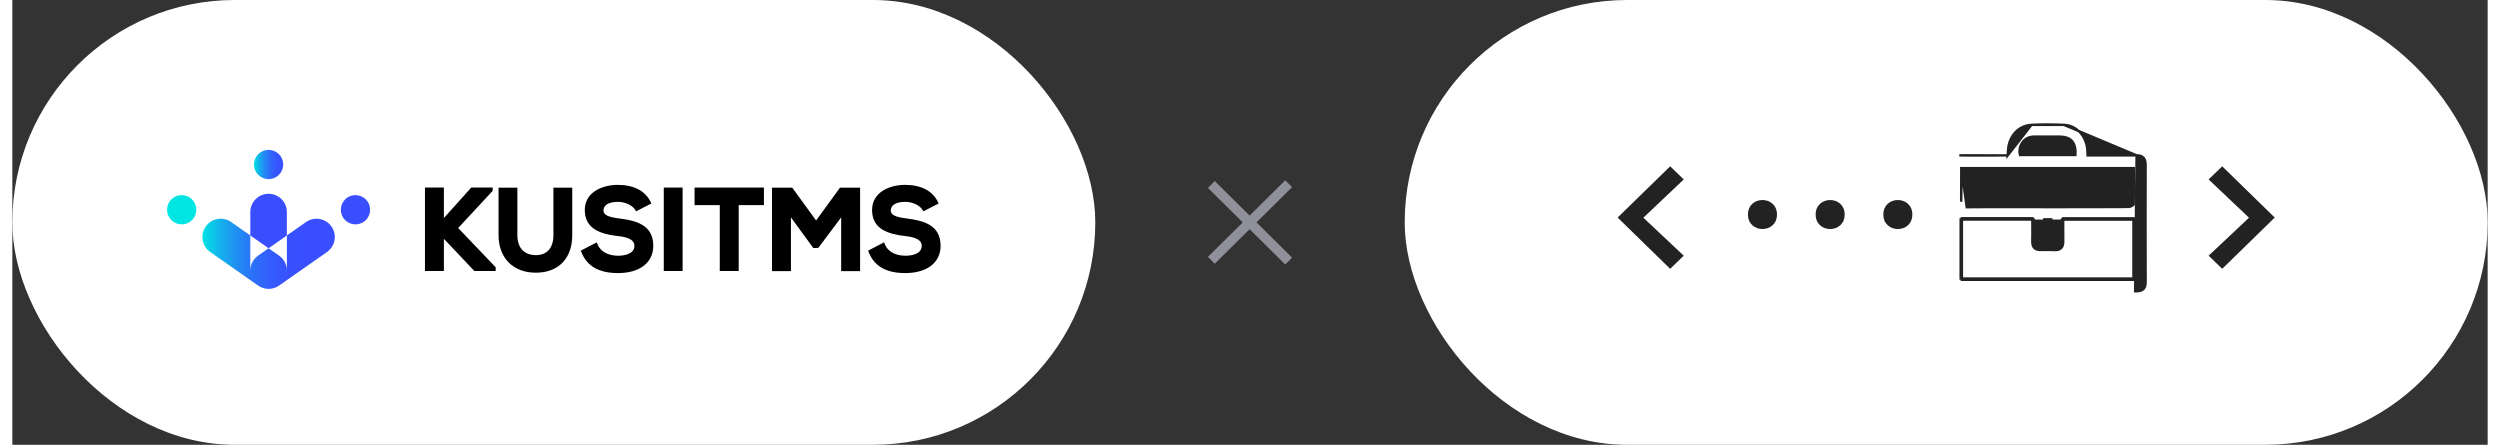 <svg width="326" height="58" viewBox="0 0 512 92" fill="none" xmlns="http://www.w3.org/2000/svg">
<rect x="0" y="0" width="512" height="92" fill="#333333" stroke="none"/>
<rect width="224" height="92" rx="46" fill="white"/>
<rect x="288" width="224" height="92" rx="46" fill="white"/>
<path d="M56.783 48.702V43.864C56.783 41.773 55.089 40.083 53.002 40.083C50.915 40.083 49.221 41.777 49.221 43.864V48.702L53.002 51.353L56.783 48.702Z" fill="#394FFF"/>
<path d="M36.764 40.903C35.396 39.942 33.509 40.276 32.548 41.644C31.588 43.012 31.922 44.899 33.29 45.859C34.658 46.819 36.545 46.486 37.505 45.118C38.465 43.75 38.132 41.863 36.764 40.903Z" fill="#01E5E3"/>
<path d="M53.001 37.05C54.671 37.05 56.026 35.696 56.026 34.025C56.026 32.354 54.671 31 53.001 31C51.33 31 49.976 32.354 49.976 34.025C49.976 35.696 51.33 37.05 53.001 37.05Z" fill="url(#paint0_linear_844_305)"/>
<path d="M73.453 41.648C72.493 40.28 70.606 39.946 69.238 40.906C67.87 41.866 67.537 43.753 68.497 45.121C69.457 46.489 71.344 46.823 72.712 45.863C74.08 44.903 74.413 43.016 73.453 41.648Z" fill="#394FFF"/>
<path d="M66.016 46.856C64.819 45.144 62.457 44.728 60.748 45.926L56.785 48.703V55.969C56.785 55.969 56.785 55.991 56.785 56.002C56.793 54.801 56.233 53.615 55.173 52.87L53.004 51.349L50.835 52.87C49.775 53.611 49.215 54.797 49.222 56.002C49.222 55.991 49.222 55.98 49.222 55.969V48.703L45.26 45.926C43.547 44.728 41.189 45.144 39.992 46.856C38.794 48.569 39.209 50.927 40.922 52.124L50.839 59.068C50.839 59.068 50.854 59.079 50.861 59.083C50.839 59.068 50.82 59.049 50.798 59.035C50.835 59.06 50.868 59.087 50.906 59.109C50.965 59.15 51.024 59.187 51.084 59.22C51.087 59.22 51.091 59.224 51.095 59.227C51.143 59.253 51.187 59.283 51.236 59.305C51.291 59.335 51.35 59.364 51.406 59.391C51.465 59.416 51.525 59.442 51.584 59.468C51.632 59.487 51.684 59.505 51.736 59.524C51.803 59.546 51.873 59.572 51.94 59.591C51.977 59.602 52.014 59.609 52.047 59.62C52.059 59.62 52.073 59.628 52.084 59.631C52.155 59.65 52.225 59.665 52.296 59.68C52.322 59.683 52.351 59.687 52.377 59.694C52.407 59.698 52.433 59.702 52.463 59.709C52.526 59.717 52.589 59.728 52.648 59.731C52.678 59.731 52.707 59.735 52.737 59.739C52.778 59.739 52.822 59.743 52.863 59.746C52.907 59.746 52.952 59.75 53 59.75C53.045 59.75 53.089 59.75 53.137 59.746C53.182 59.746 53.223 59.746 53.263 59.739C53.293 59.739 53.323 59.739 53.352 59.731C53.415 59.724 53.478 59.717 53.538 59.709C53.567 59.706 53.593 59.702 53.623 59.694C53.649 59.691 53.679 59.687 53.705 59.68C53.775 59.665 53.845 59.65 53.916 59.631C53.927 59.631 53.942 59.624 53.953 59.62C53.99 59.609 54.027 59.602 54.06 59.591C54.131 59.572 54.198 59.546 54.264 59.524C54.316 59.505 54.364 59.487 54.416 59.468C54.476 59.442 54.535 59.416 54.594 59.391C54.654 59.364 54.709 59.335 54.769 59.305C54.817 59.279 54.865 59.253 54.909 59.227C54.913 59.227 54.917 59.224 54.92 59.22C54.98 59.183 55.043 59.146 55.102 59.109C55.139 59.083 55.173 59.06 55.21 59.035C55.187 59.049 55.169 59.068 55.147 59.083C55.154 59.079 55.161 59.075 55.169 59.068L65.086 52.124C66.798 50.927 67.214 48.565 66.016 46.856ZM49.901 58.141C49.901 58.141 49.894 58.13 49.89 58.123C49.912 58.156 49.938 58.186 49.96 58.215C49.942 58.189 49.919 58.167 49.901 58.141ZM56.099 58.141C56.081 58.167 56.059 58.189 56.04 58.215C56.062 58.182 56.088 58.152 56.111 58.123C56.107 58.13 56.103 58.134 56.099 58.141Z" fill="url(#paint1_linear_844_305)"/>
<path d="M92.213 47.163L99.257 39.575L99.365 39.456V38.796H94.923L94.801 38.93L89.263 45.091V38.796H85.348V56.057H89.263V49.391L95.442 55.927L95.565 56.053H99.976V55.293L99.865 55.175L92.213 47.16V47.163Z" fill="black"/>
<path d="M112.326 38.818H111.918V48.646C111.918 51.267 110.602 52.772 108.307 52.772C105.864 52.772 104.463 51.267 104.463 48.646V38.818H100.57V48.646C100.57 53.362 103.599 56.405 108.285 56.405C112.971 56.405 115.811 53.432 115.811 48.646V38.818H112.326Z" fill="black"/>
<path d="M125.575 45.188C123.195 44.906 122.269 44.439 122.269 43.527C122.269 42.415 123.388 41.752 125.268 41.752C126.936 41.752 128.341 42.593 128.819 43.386L129.016 43.713L129.357 43.538L131.822 42.27L132.178 42.089L132 41.729C130.877 39.446 128.519 38.237 125.175 38.237C121.805 38.263 118.406 39.879 118.406 43.438C118.406 47.468 121.853 48.421 125.227 48.825C126.71 48.984 128.675 49.366 128.675 50.838C128.675 52.747 126.091 52.895 125.301 52.895C123.232 52.895 121.646 52.017 121.053 50.545L120.886 50.13L120.489 50.337L117.905 51.676L117.575 51.846L117.716 52.191C118.891 55.083 121.357 56.484 125.26 56.484C129.772 56.484 132.575 54.319 132.575 50.838C132.575 46.634 129.22 45.64 125.594 45.196L125.575 45.188ZM129.883 46.767C130.284 46.99 130.647 47.249 130.958 47.564C130.651 47.249 130.284 46.99 129.883 46.767ZM122.951 45.01C122.784 44.932 122.632 44.847 122.498 44.751C122.632 44.847 122.784 44.936 122.951 45.01ZM120.018 40.435C119.77 40.684 119.551 40.958 119.373 41.258C119.555 40.955 119.77 40.68 120.018 40.435ZM118.951 42.256C118.854 42.619 118.802 43.008 118.802 43.431C118.802 43.008 118.854 42.615 118.951 42.256ZM126.054 48.521C126.306 48.565 126.55 48.614 126.78 48.673C126.55 48.614 126.309 48.565 126.054 48.521ZM121.323 55.398C120.2 54.923 119.273 54.171 118.595 53.066C118.402 52.751 118.228 52.406 118.072 52.028L120.656 50.69C121.383 52.499 123.288 53.296 125.282 53.296C127.277 53.296 129.064 52.614 129.064 50.831C129.064 52.617 127.232 53.296 125.282 53.296C123.333 53.296 121.383 52.499 120.656 50.69L118.072 52.028C118.224 52.402 118.398 52.747 118.595 53.066C119.273 54.171 120.2 54.923 121.323 55.398ZM127.863 55.769C128.271 55.665 128.663 55.539 129.034 55.379C128.667 55.535 128.274 55.665 127.863 55.769Z" fill="black"/>
<path d="M135.153 38.796H134.745V39.204V55.645V56.053H135.153H138.23H138.638V55.645V39.204V38.796H138.23H135.153Z" fill="black"/>
<path d="M141.519 38.796H141.111V39.204V42.021V42.429H141.519H146.327V55.645V56.053H146.735H149.834H150.242V55.645V42.429H155.05H155.458V42.021V39.204V38.796H155.05H141.519Z" fill="black"/>
<path d="M171.4 38.819H171.192L171.07 38.986L166.254 45.603L161.439 38.986L161.316 38.819H157.131V56.08H161.046V44.965L165.546 51.123L165.669 51.29H166.692L166.814 51.127L171.437 44.965V56.083H175.352V38.819H171.396H171.4Z" fill="black"/>
<path d="M185.001 45.188C182.621 44.906 181.694 44.439 181.694 43.527C181.694 42.415 182.814 41.751 184.693 41.751C186.362 41.751 187.767 42.593 188.245 43.386L188.441 43.712L188.783 43.538L191.248 42.27L191.604 42.089L191.426 41.729C190.302 39.445 187.945 38.237 184.601 38.237C181.231 38.263 177.831 39.879 177.831 43.438C177.831 47.468 181.279 48.42 184.653 48.825C186.136 48.984 188.1 49.366 188.1 50.838C188.1 52.747 185.516 52.895 184.727 52.895C182.658 52.895 181.072 52.017 180.478 50.545L180.312 50.13L179.915 50.337L177.331 51.675L177.001 51.846L177.142 52.191C178.317 55.082 180.782 56.484 184.686 56.484C189.198 56.484 192 54.319 192 50.838C192 46.634 188.645 45.64 185.02 45.195L185.001 45.188ZM189.309 46.763C189.709 46.986 190.073 47.245 190.384 47.56C190.076 47.245 189.709 46.986 189.309 46.763ZM182.376 45.006C182.21 44.928 182.058 44.843 181.924 44.747C182.058 44.843 182.21 44.932 182.376 45.006ZM191.055 41.903C190.666 41.11 190.139 40.495 189.52 40.02C190.139 40.491 190.666 41.11 191.055 41.903ZM179.444 40.431C179.196 40.68 178.977 40.954 178.799 41.255C178.981 40.95 179.196 40.676 179.444 40.431ZM178.376 42.252C178.28 42.615 178.228 43.004 178.228 43.427C178.228 43.004 178.28 42.611 178.376 42.252ZM185.479 48.517C185.731 48.561 185.976 48.61 186.206 48.669C185.976 48.61 185.735 48.561 185.479 48.517ZM180.749 55.394C179.626 54.919 178.699 54.167 178.02 53.062C177.828 52.747 177.653 52.402 177.498 52.024L180.082 50.686C180.808 52.495 182.714 53.292 184.708 53.292C186.703 53.292 188.49 52.61 188.49 50.827C188.49 52.613 186.658 53.292 184.708 53.292C182.758 53.292 180.808 52.495 180.082 50.686L177.498 52.024C177.65 52.398 177.824 52.743 178.02 53.062C178.699 54.167 179.626 54.919 180.749 55.394ZM187.289 55.764C187.696 55.661 188.089 55.535 188.46 55.375C188.093 55.531 187.7 55.661 187.289 55.764Z" fill="black"/>
<path d="M248 38.159L264 54" stroke="#90909A" stroke-width="2"/>
<path d="M248 53.841L264 38" stroke="#90909A" stroke-width="2"/>
<path d="M338.475 44.662L338.09 45.027L338.476 45.39L346.436 52.876L342.91 56.302L331.5 45.171V44.829L342.91 33.698L346.437 37.125L338.475 44.662Z" fill="#222222" stroke="white"/>
<path d="M365 44.374C365 48.374 359 48.374 359 44.374C359 40.374 365 40.374 365 44.374Z" fill="#222222"/>
<path d="M379 44.374C379 48.374 373 48.374 373 44.374C373 40.374 379 40.374 379 44.374Z" fill="#222222"/>
<path d="M393 44.374C393 48.374 387 48.374 387 44.374C387 40.374 393 40.374 393 44.374Z" fill="#222222"/>
<path d="M461.524 45.39L461.91 45.027L461.525 44.662L453.563 37.125L457.09 33.698L468.5 44.829V45.171L457.09 56.302L453.564 52.876L461.524 45.39Z" fill="#222222" stroke="white"/>
<path d="M412.73 32.146C412.739 32.004 412.745 31.873 412.752 31.75C412.769 31.421 412.784 31.149 412.808 30.881C413.052 28.088 414.973 25.957 417.649 25.828L412.73 32.146ZM412.73 32.146H412.727H412.724H412.721H412.717H412.714H412.71H412.707H412.704H412.7H412.697H412.694H412.69H412.687H412.684H412.68H412.677H412.674H412.67H412.667H412.664H412.66H412.657H412.654H412.65H412.647H412.644H412.64H412.637H412.634H412.63H412.627H412.624H412.621H412.617H412.614H412.611H412.607H412.604H412.601H412.598H412.594H412.591H412.588H412.584H412.581H412.578H412.575H412.571H412.568H412.565H412.562H412.558H412.555H412.552H412.549H412.545H412.542H412.539H412.536H412.532H412.529H412.526H412.523H412.519H412.516H412.513H412.51H412.506H412.503H412.5H412.497H412.494H412.49H412.487H412.484H412.481H412.478H412.474H412.471H412.468H412.465H412.462H412.458H412.455H412.452H412.449H412.446H412.442H412.439H412.436H412.433H412.43H412.427H412.423H412.42H412.417H412.414H412.411H412.408H412.404H412.401H412.398H412.395H412.392H412.389H412.386H412.382H412.379H412.376H412.373H412.37H412.367H412.364H412.36H412.357H412.354H412.351H412.348H412.345H412.342H412.339H412.335H412.332H412.329H412.326H412.323H412.32H412.317H412.314H412.311H412.307H412.304H412.301H412.298H412.295H412.292H412.289H412.286H412.283H412.28H412.277H412.273H412.27H412.267H412.264H412.261H412.258H412.255H412.252H412.249H412.246H412.243H412.24H412.237H412.234H412.23H412.227H412.224H412.221H412.218H412.215H412.212H412.209H412.206H412.203H412.2H412.197H412.194H412.191H412.188H412.185H412.182H412.179H412.176H412.173H412.17H412.167H412.164H412.161H412.157H412.154H412.151H412.148H412.145H412.142H412.139H412.136H412.133H412.13H412.127H412.124H412.121H412.118H412.115H412.112H412.109H412.106H412.103H412.1H412.097H412.094H412.091H412.088H412.085H412.082H412.079H412.076H412.073H412.07H412.067H412.065H412.062H412.059H412.056H412.053H412.05H412.047H412.044H412.041H412.038H412.035H412.032H412.029H412.026H412.023H412.02H412.017H412.014H412.011H412.008H412.005H412.002H411.999H411.996H411.993H411.99H411.987H411.985H411.982H411.979H411.976H411.973H411.97H411.967H411.964H411.961H411.958H411.955H411.952H411.949H411.946H411.943H411.941H411.938H411.935H411.932H411.929H411.926H411.923H411.92H411.917H411.914H411.911H411.908H411.905H411.903H411.9H411.897H411.894H411.891H411.888H411.885H411.882H411.879H411.876H411.873H411.871H411.868H411.865H411.862H411.859H411.856H411.853H411.85H411.847H411.844H411.842H411.839H411.836H411.833H411.83H411.827H411.824H411.821H411.818H411.816H411.813H411.81H411.807H411.804H411.801H411.798H411.795H411.792H411.79H411.787H411.784H411.781H411.778H411.775H411.772H411.769H411.767H411.764H411.761H411.758H411.755H411.752H411.749H411.746H411.744H411.741H411.738H411.735H411.732H411.729H411.726H411.724H411.721H411.718H411.715H411.712H411.709H411.706H411.704H411.701H411.698H411.695H411.692H411.689H411.686H411.684H411.681H411.678H411.675H411.672H411.669H411.666H411.664H411.661H411.658H411.655H411.652H411.649H411.647H411.644H411.641H411.638H411.635H411.632H411.629H411.627H411.624H411.621H411.618H411.615H411.612H411.61H411.607H411.604H411.601H411.598H411.595H411.593H411.59H411.587H411.584H411.581H411.578H411.576H411.573H411.57H411.567H411.564H411.561H411.559H411.556H411.553H411.55H411.547H411.544H411.542H411.539H411.536H411.533H411.53H411.527H411.525H411.522H411.519H411.516H411.513H411.511H411.508H411.505H411.502H411.499H411.496H411.494H411.491H411.488H411.485H411.482H411.479H411.477H411.474H411.471H411.468H411.465H411.463H411.46H411.457H411.454H411.451H411.448H411.446H411.443H411.44H411.437H411.434H411.431H411.429H411.426H411.423H411.42H411.417H411.415H411.412H411.409H411.406H411.403H411.4H411.398H411.395C410.535 32.146 409.676 32.15 408.817 32.154C406.782 32.163 404.749 32.173 402.716 32.129C402.716 32.129 402.716 32.129 402.716 32.129L412.73 32.146ZM424.35 25.826L424.35 25.826C426.975 25.94 428.934 28.11 429.195 30.894C429.221 31.174 429.23 31.461 429.24 31.798C429.243 31.907 429.246 32.022 429.251 32.143H429.251H429.253H429.256H429.258H429.261H429.264H429.266H429.269H429.271H429.274H429.277H429.279H429.282H429.284H429.287H429.289H429.292H429.295H429.297H429.3H429.302H429.305H429.307H429.31H429.313H429.315H429.318H429.32H429.323H429.326H429.328H429.331H429.333H429.336H429.338H429.341H429.344H429.346H429.349H429.351H429.354H429.356H429.359H429.362H429.364H429.367H429.369H429.372H429.374H429.377H429.379H429.382H429.385H429.387H429.39H429.392H429.395H429.397H429.4H429.403H429.405H429.408H429.41H429.413H429.415H429.418H429.42H429.423H429.426H429.428H429.431H429.433H429.436H429.438H429.441H429.443H429.446H429.449H429.451H429.454H429.456H429.459H429.461H429.464H429.466H429.469H429.471H429.474H429.477H429.479H429.482H429.484H429.487H429.489H429.492H429.494H429.497H429.499H429.502H429.505H429.507H429.51H429.512H429.515H429.517H429.52H429.522H429.525H429.527H429.53H429.532H429.535H429.538H429.54H429.543H429.545H429.548H429.55H429.553H429.555H429.558H429.56H429.563H429.565H429.568H429.57H429.573H429.576H429.578H429.581H429.583H429.586H429.588H429.591H429.593H429.596H429.598H429.601H429.603H429.606H429.608H429.611H429.613H429.616H429.619H429.621H429.624H429.626H429.629H429.631H429.634H429.636H429.639H429.641H429.644H429.646H429.649H429.651H429.654H429.656H429.659H429.661H429.664H429.666H429.669H429.671H429.674H429.676H429.679H429.681H429.684H429.687H429.689H429.692H429.694H429.697H429.699H429.702H429.704H429.707H429.709H429.712H429.714H429.717H429.719H429.722H429.724H429.727H429.729H429.732H429.734H429.737H429.739H429.742H429.744H429.747H429.749H429.752H429.754H429.757H429.759H429.762H429.764H429.767H429.769H429.772H429.774H429.777H429.779H429.782H429.784H429.787H429.789H429.792H429.794H429.797H429.799H429.802H429.804H429.807H429.809H429.812H429.814H429.817H429.819H429.822H429.824H429.827H429.829H429.832H429.834H429.837H429.839H429.842H429.844H429.847H429.849H429.852H429.854H429.857H429.859H429.862H429.864H429.867H429.869H429.872H429.874H429.877H429.879H429.882H429.884H429.887H429.889H429.892H429.894H429.897H429.899H429.902H429.904H429.907H429.909H429.912H429.914H429.917H429.919H429.922H429.924H429.927H429.929H429.932H429.934H429.937H429.939H429.942H429.944H429.947H429.949H429.951H429.954H429.956H429.959H429.961H429.964H429.966H429.969H429.971H429.974H429.976H429.979H429.981H429.984H429.986H429.989H429.991H429.994H429.996H429.999H430.001H430.004H430.006H430.009H430.011H430.014H430.016H430.019H430.021H430.024H430.026H430.029H430.031H430.033H430.036H430.038H430.041H430.043H430.046H430.048H430.051H430.053H430.056H430.058H430.061H430.063H430.066H430.068H430.071H430.073H430.076H430.078H430.081H430.083H430.086H430.088H430.091H430.093H430.095H430.098H430.1H430.103H430.105H430.108H430.11H430.113H430.115H430.118H430.12H430.123H430.125H430.128H430.13H430.133H430.135H430.138H430.14H430.143H430.145H430.148H430.15H430.152H430.155H430.157H430.16H430.162H430.165H430.167H430.17H430.172H430.175H430.177H430.18H430.182H430.185H430.187H430.19H430.192H430.195H430.197H430.199H430.202H430.204H430.207H430.209H430.212H430.214H430.217H430.219H430.222H430.224H430.227H430.229H430.232H430.234H430.237H430.239H430.242H430.244H430.247H430.249H430.251H430.254H430.256H430.259H430.261H430.264H430.266H430.269H430.271H430.274H430.276H430.279H430.281H430.284H430.286H430.289H430.291H430.294H430.296H430.298H430.301H430.303H430.306C431.197 32.143 432.088 32.144 432.979 32.145C435.117 32.148 437.254 32.151 439.39 32.137M424.35 25.826L439.39 32.137M424.35 25.826C422.12 25.729 419.878 25.72 417.649 25.828L424.35 25.826ZM439.39 32.137C439.976 32.133 440.461 32.257 440.792 32.602C441.121 32.944 441.249 33.451 441.247 34.088V34.088C441.223 42.179 441.218 50.268 441.25 58.358V58.359C441.253 59.16 441.035 59.674 440.592 59.96C440.179 60.227 439.625 60.251 439.086 60.25L439.39 32.137ZM424.199 45.415H423.949V45.165C423.949 45.664 423.947 46.154 423.945 46.637C423.941 47.762 423.936 48.85 423.957 49.939C423.975 51.02 423.513 51.497 422.508 51.468C421.53 51.44 420.55 51.417 419.572 51.451C418.498 51.488 418.027 51.011 418.062 49.848C418.095 48.778 418.088 47.706 418.08 46.614C418.076 46.131 418.073 45.644 418.073 45.151V45.401H417.823M424.199 45.415C424.198 45.83 424.197 46.238 424.195 46.642C424.191 47.765 424.186 48.849 424.207 49.934L424.207 49.934C424.217 50.504 424.102 50.972 423.797 51.292C423.49 51.615 423.039 51.733 422.501 51.718L422.501 51.718C421.523 51.69 420.55 51.667 419.58 51.701L419.58 51.701C419.012 51.721 418.539 51.607 418.22 51.272C417.904 50.94 417.794 50.447 417.812 49.84L417.812 49.84C417.845 48.775 417.838 47.711 417.83 46.621C417.827 46.218 417.824 45.812 417.823 45.401M424.199 45.415C424.199 45.332 424.199 45.248 424.199 45.165H438.735V45.415M424.199 45.415H438.735M417.823 45.401H403.246M417.823 45.401C417.823 45.318 417.823 45.234 417.823 45.151H403.246V45.401M403.246 45.401H402.996V57.616H403.246M403.246 45.401V57.616M403.246 57.616V57.866H438.735V57.616M403.246 57.616H438.735M438.735 57.616H438.985V45.415H438.735M438.735 57.616V45.415M403.123 34.78C403.124 35.417 403.129 36.049 403.133 36.676C403.144 38.38 403.156 40.052 403.099 41.719L403.123 34.78ZM403.123 34.78H438.81C438.81 35.291 438.812 35.8 438.814 36.305C438.82 38.339 438.826 40.333 438.755 42.326C438.746 42.34 438.727 42.362 438.696 42.391C438.632 42.45 438.535 42.518 438.417 42.582C438.175 42.715 437.909 42.802 437.752 42.803C432.327 42.84 426.902 42.838 421.476 42.836C420.184 42.835 418.892 42.834 417.6 42.834C416.377 42.834 415.154 42.832 413.931 42.83C410.705 42.824 407.477 42.817 404.249 42.854L403.123 34.78ZM426.735 32.061H415.271C414.798 30.299 416.035 28.261 418.102 28.261C418.695 28.261 419.288 28.26 419.881 28.258C421.066 28.256 422.251 28.253 423.437 28.261C424.705 28.269 425.561 28.605 426.081 29.235C426.577 29.837 426.81 30.756 426.735 32.061ZM420.3 49.098V45.369H421.729V49.098H420.3Z" fill="#222222" stroke="#222222" stroke-width="0.5"/>
<defs>
<linearGradient id="paint0_linear_844_305" x1="49.976" y1="34.025" x2="56.026" y2="34.025" gradientUnits="userSpaceOnUse">
<stop stop-color="#01E5E3"/>
<stop offset="0.04" stop-color="#05D7E5"/>
<stop offset="0.19" stop-color="#15AEED"/>
<stop offset="0.35" stop-color="#228BF3"/>
<stop offset="0.5" stop-color="#2C71F8"/>
<stop offset="0.66" stop-color="#335EFC"/>
<stop offset="0.83" stop-color="#3752FE"/>
<stop offset="1" stop-color="#394FFF"/>
</linearGradient>
<linearGradient id="paint1_linear_844_305" x1="39.298" y1="52.495" x2="66.698" y2="52.495" gradientUnits="userSpaceOnUse">
<stop stop-color="#01E5E3"/>
<stop offset="0.02" stop-color="#04DCE4"/>
<stop offset="0.14" stop-color="#14B1EC"/>
<stop offset="0.26" stop-color="#218EF3"/>
<stop offset="0.38" stop-color="#2B72F8"/>
<stop offset="0.5" stop-color="#335EFC"/>
<stop offset="0.63" stop-color="#3752FE"/>
<stop offset="0.75" stop-color="#394FFF"/>
</linearGradient>
</defs>
</svg>
